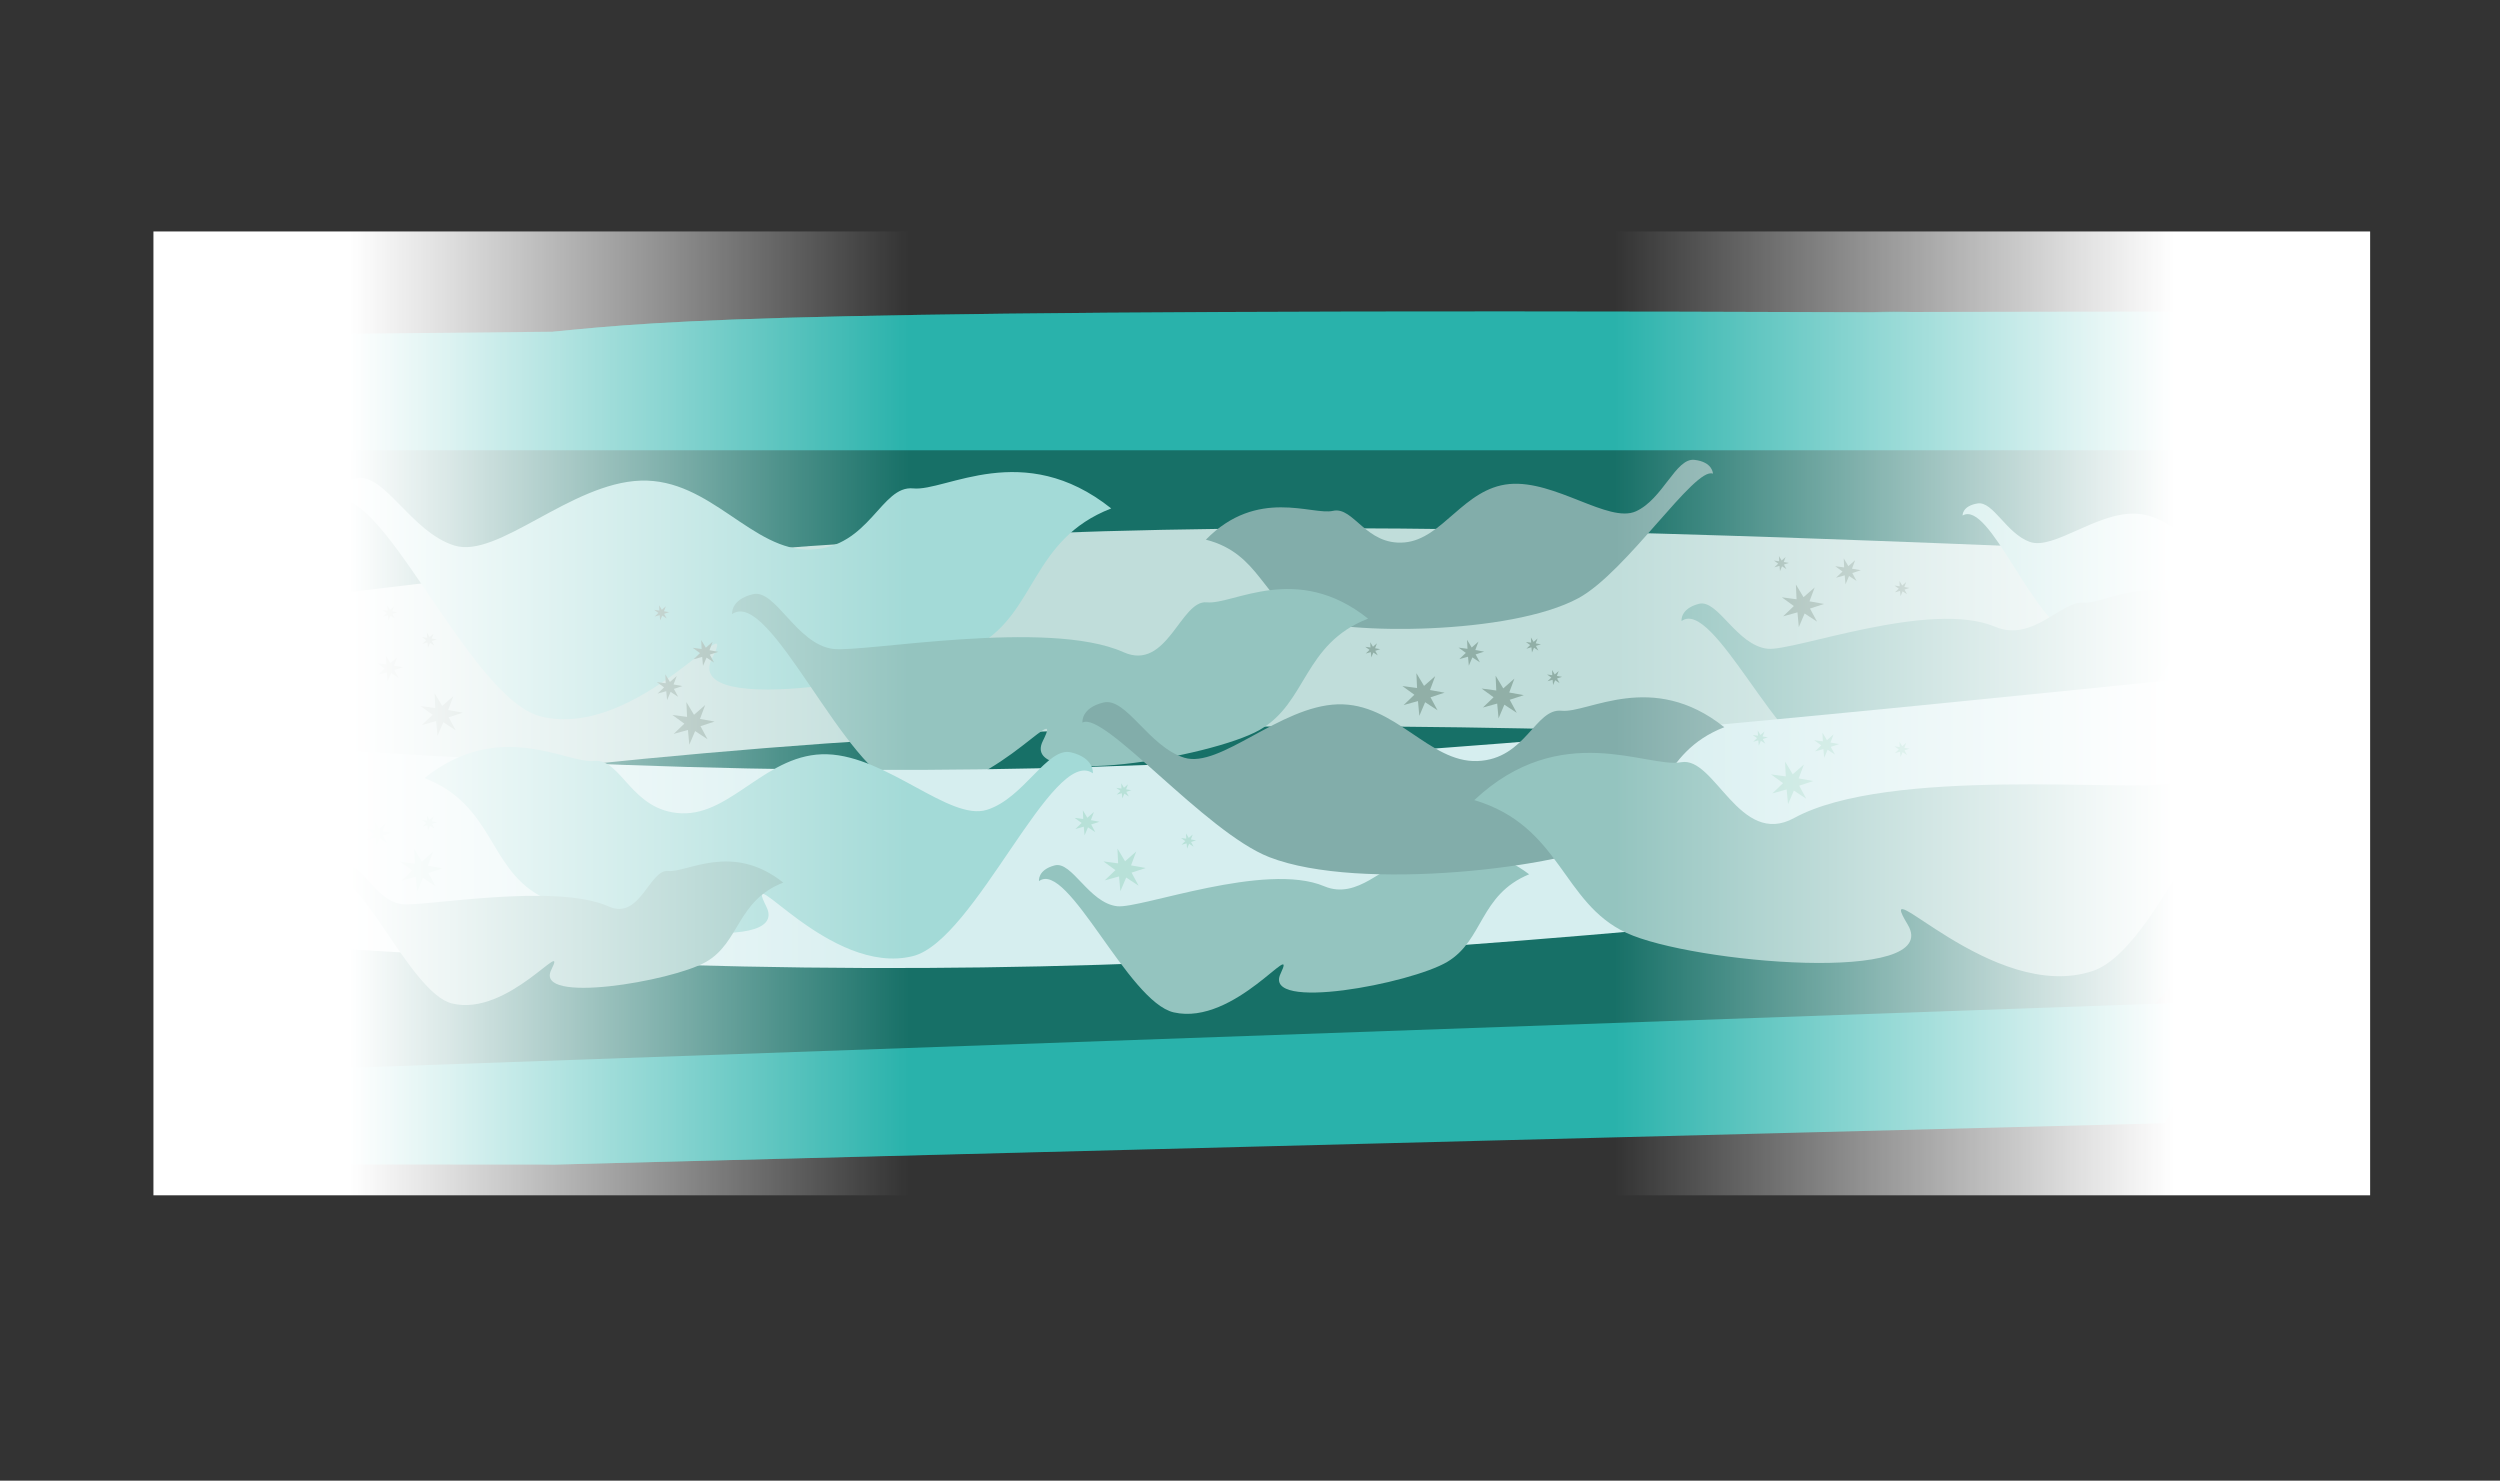 <?xml version="1.0" encoding="UTF-8"?>
<svg id="Layer_24" xmlns="http://www.w3.org/2000/svg" version="1.1" xmlns:xlink="http://www.w3.org/1999/xlink" viewBox="0 0 1262.1 747.49">
  <rect x="0" y="0" width="1262.1" height="747.49" fill="#333333" stroke="none"/>
  <!-- Generator: Adobe Illustrator 29.1.0, SVG Export Plug-In . SVG Version: 2.1.0 Build 142)  -->
  <defs>
    <style>
      .st0 {
        fill: #29b2ab;
      }

      .st1 {
        stroke: #c0ddda;
      }

      .st1, .st2, .st3 {
        fill: none;
      }

      .st1, .st3 {
        stroke-miterlimit: 10;
        stroke-width: 100px;
      }

      .st4 {
        fill: #82adaa;
      }

      .st5 {
        fill: #94c4bf;
      }

      .st6 {
        fill: url(#linear-gradient1);
      }

      .st3 {
        stroke: #d6eeef;
      }

      .st7 {
        fill: #b8e1d8;
      }

      .st8 {
        fill: #91afa7;
      }

      .st9 {
        fill: url(#linear-gradient);
      }

      .st10 {
        fill: #177067;
      }

      .st11 {
        fill: #a3dad7;
      }

      .st12 {
        clip-path: url(#clippath);
      }
    </style>
    <clipPath id="clippath">
      <path class="st2" d="M1141.39,362.62c0,113.43-48.5,204.43-48.5,204.43,0,0-698.35,17.92-798.35,20.51-7.38.19-12.3.32-14.36.37h-.02c-.36,0-104.72,0-105.08-.02-100.52-2.41-77.34-95.39-77.34-209.72s-19.7-207.32,80.82-209.73l100.52-1c57.58-5.67,115.81-11.87,665.29-9.81,3.86-.26,193.1-.4,197.02-.4v205.37Z"/>
    </clipPath>
    <linearGradient id="linear-gradient" x1="815.18" y1="360.14" x2="1196.54" y2="360.14" gradientUnits="userSpaceOnUse">
      <stop offset="0" stop-color="#fff" stop-opacity="0"/>
      <stop offset=".32" stop-color="#fff" stop-opacity=".45"/>
      <stop offset=".61" stop-color="#fff" stop-opacity=".84"/>
      <stop offset=".74" stop-color="#fff"/>
    </linearGradient>
    <linearGradient id="linear-gradient1" x1="101.02" y1="396.49" x2="482.38" y2="396.49" gradientTransform="translate(-23.56 -36.35)" xlink:href="#linear-gradient"/>
  </defs>
  <path class="st10" d="M1141.39,362.62c0,113.43-82.99,205.38-185.35,205.38-9.99,2.59-561.5,16.97-661.5,19.56-7.38.19-12.3.32-14.36.37h-.02c-.36,0-.72,0-1.08-.02-100.52-2.41-181.34-95.39-181.34-209.72s80.82-207.32,181.34-209.73v-1c57.58-5.67,115.81-11.87,665.29-9.81,3.86-.26,7.75-.4,11.67-.4,102.36,0,185.35,91.95,185.35,205.37Z"/>
  <g class="st12">
    <rect class="st0" x="124.36" y="145.42" width="978.39" height="81.89"/>
    <rect class="st0" x="122.43" y="523.62" width="978.39" height="81.89" transform="translate(-19.65 22.06) rotate(-2.03)"/>
    <path class="st1" d="M1149.86,331.31c-487.38-20.57-651.96-26.9-1077.63,31.65"/>
    <path class="st11" d="M990.8,260.25s-.35-4.76,7.51-6.09,14.52,15.16,26.42,19.41c11.9,4.25,33.41-14.79,53-14.26,19.59.53,29.95,20.68,46.43,21.04,16.48.35,20.54-16.01,29.48-14.6,8.95,1.4,31.49-11.53,54.94,8.49-22.82,6.99-22.37,26.27-39.33,34.19-16.96,7.92-83.67,14.75-74.38-.71,9.29-15.47-21.95,20.63-48.67,12.61-20.01-6-41.85-68.07-55.4-60.07Z"/>
    <path class="st5" d="M848.92,313.55s-.9-6.18,8.73-8.71c9.64-2.53,19.02,20.99,34.75,22.68,12.97,1.39,82.21-24.88,114.82-11.11,18.93,8,33.36-13.08,44.62-12.16s37.99-18.24,69.12,5.53c-27.67,11.43-25.2,36.58-45.5,48.63-20.29,12.05-102.53,27.73-92.51,6.59,10.02-21.14-25.24,29.17-59.25,21.4-25.46-5.81-58.75-84.68-74.79-72.86Z"/>
    <path class="st11" d="M166.86,253.86s-1.12-8.98,12.91-12.35,27.75,27.14,49.65,33.91c21.9,6.76,58.71-31.66,94.08-32.78,35.37-1.12,56.15,35.93,85.9,34.81,29.76-1.12,35.37-32.56,51.65-30.88s55.58-25.27,99.94,10.11c-40.42,15.72-37.62,52.22-67.37,69.06-29.76,16.84-149.35,37.06-134.19,6.74,15.16-30.32-37.45,41.48-86.46,29.2-36.7-9.2-82.52-124.44-106.12-107.8Z"/>
    <path class="st4" d="M864.77,239.15s.01-5.93-9.38-7-15.87,19.86-29.57,26.01c-13.69,6.14-40.7-15.89-63.78-13.8s-33.63,27.84-53.06,29.49c-19.43,1.65-25.59-18.34-36.04-15.95-10.45,2.4-38.15-11.98-64.16,14.55,27.53,6.99,28.62,30.94,49.31,39.51,20.69,8.57,104.27,8.62,138.71-9.96,24.42-13.18,58.88-66.71,67.97-62.86Z"/>
    <path class="st5" d="M369.59,310.03s-.91-7.32,10.52-10.06c11.43-2.74,21.93,25.24,40.44,27.62,15.27,1.96,108.48-15.41,146.62,1.65,22.14,9.91,28.81-26.53,42.08-25.16s45.28-20.58,81.41,8.23c-32.93,12.81-30.64,42.54-54.88,56.26-24.24,13.72-121.66,30.19-109.31,5.49,12.35-24.7-30.5,33.79-70.44,23.78-29.89-7.49-67.22-101.37-86.44-87.82Z"/>
    <path class="st3" d="M1142.42,388.92c-485.3,49.46-649.21,65.55-1077.61,32.36"/>
    <path class="st11" d="M551.72,390.39s.96-7.69-11.05-10.57-23.76,23.24-42.5,29.03c-18.75,5.79-50.26-27.1-80.54-28.06s-48.06,30.76-73.54,29.8-30.28-27.88-44.22-26.44c-13.94,1.44-47.58-21.63-85.56,8.65,34.61,13.46,32.2,44.7,57.68,59.12,25.47,14.42,127.85,31.72,114.88,5.77-12.98-25.96,32.06,35.51,74.02,24.99,31.42-7.87,70.64-106.53,90.84-92.28Z"/>
    <path class="st5" d="M166.43,443.94s-.65-5.22,7.5-7.18c8.15-1.96,15.64,18,28.84,19.7,10.89,1.4,77.37-10.99,104.57,1.18,15.79,7.07,20.55-18.92,30.01-17.94s32.29-14.68,58.06,5.87c-23.49,9.13-21.86,30.34-39.14,40.12s-86.77,21.53-77.96,3.91-21.76,24.1-50.23,16.96c-21.32-5.34-47.94-72.3-61.65-62.63Z"/>
    <path class="st5" d="M524.52,444.8s-.82-5.62,7.94-7.92,17.3,19.09,31.61,20.63c11.8,1.27,74.78-22.63,104.44-10.1,17.22,7.28,30.34-11.9,40.59-11.06s34.56-16.59,62.87,5.03c-25.17,10.4-22.93,33.27-41.38,44.24-18.46,10.96-93.26,25.23-84.14,6,9.12-19.23-22.96,26.53-53.89,19.47-23.16-5.29-53.44-77.03-68.03-66.27Z"/>
    <path class="st4" d="M546.46,364.81s-.92-7.39,10.62-10.15,22.81,22.31,40.82,27.87c18,5.56,48.27-26.03,77.35-26.95,29.08-.92,46.16,29.54,70.62,28.62,24.46-.92,29.08-26.77,42.47-25.39,13.39,1.38,45.7-20.77,82.16,8.31-33.23,12.92-30.93,42.93-55.39,56.77-24.46,13.85-128.59,26.7-174.34,8.82-32.44-12.68-83.57-74.1-94.3-67.91Z"/>
    <path class="st5" d="M1159.29,367.6s.42-9.56-14.65-11.92c-15.07-2.36-25.74,34.92-49.44,39.92-19.54,4.13-141.9-8.66-189.45,17.37-27.61,15.11-40.02-31.31-57.03-28.16s-60.7-21.91-104.43,19.11c43.92,13.14,44.05,51.83,76.82,67.05,32.78,15.23,160.48,26.4,141.94-4.26-18.54-30.66,42.96,40.53,93.56,23.44,37.88-12.79,76.4-138.09,102.67-122.55Z"/>
  </g>
  <polygon class="st7" points="209.1 428.54 209.44 436.03 202.02 435.04 208.08 439.44 202.68 444.62 209.9 442.63 210.59 450.08 213.52 443.19 219.79 447.31 216.23 440.71 223.35 438.38 215.98 437.05 218.59 430.03 212.96 434.97 209.1 428.54"/>
  <polygon class="st7" points="564.13 428.37 564.47 435.86 557.05 434.87 563.11 439.27 557.71 444.45 564.93 442.46 565.61 449.92 568.55 443.02 574.81 447.14 571.26 440.54 578.38 438.21 571 436.88 573.62 429.86 567.98 434.8 564.13 428.37"/>
  <polygon class="st7" points="901.18 384.46 901.53 391.95 894.1 390.96 900.16 395.35 894.76 400.54 901.98 398.54 902.67 406 905.61 399.11 911.87 403.23 908.31 396.63 915.43 394.3 908.06 392.97 910.68 385.95 905.04 390.89 901.18 384.46"/>
  <polygon class="st8" points="219.39 349.95 219.73 357.43 212.3 356.44 218.37 360.84 212.96 366.03 220.18 364.03 220.87 371.49 223.81 364.6 230.07 368.71 226.51 362.12 233.63 359.79 226.26 358.46 228.88 351.44 223.24 356.37 219.39 349.95"/>
  <polygon class="st8" points="346.51 354.43 346.85 361.92 339.42 360.93 345.49 365.33 340.08 370.51 347.3 368.52 347.99 375.97 350.93 369.08 357.19 373.2 353.63 366.6 360.75 364.27 353.38 362.94 356 355.92 350.36 360.86 346.51 354.43"/>
  <polygon class="st8" points="755.04 341.11 755.38 348.59 747.96 347.6 754.02 352 748.62 357.19 755.84 355.19 756.53 362.65 759.46 355.76 765.72 359.87 762.17 353.27 769.29 350.94 761.92 349.61 764.53 342.59 758.9 347.53 755.04 341.11"/>
  <polygon class="st8" points="906.63 295.06 906.97 302.54 899.55 301.55 905.61 305.95 900.21 311.14 907.43 309.14 908.11 316.6 911.05 309.71 917.31 313.82 913.76 307.23 920.88 304.9 913.51 303.57 916.12 296.55 910.49 301.48 906.63 295.06"/>
  <polygon class="st8" points="715.05 339.85 715.39 347.33 707.97 346.34 714.03 350.74 708.63 355.93 715.85 353.93 716.54 361.39 719.47 354.5 725.74 358.61 722.18 352.02 729.3 349.69 721.93 348.36 724.54 341.34 718.91 346.27 715.05 339.85"/>
  <polygon class="st8" points="194.77 330.89 194.98 335.43 190.47 334.82 194.15 337.49 190.87 340.64 195.25 339.43 195.67 343.95 197.45 339.77 201.25 342.27 199.09 338.27 203.41 336.85 198.94 336.05 200.53 331.79 197.11 334.78 194.77 330.89"/>
  <polygon class="st8" points="335.87 340.39 336.08 344.93 331.57 344.33 335.25 347 331.97 350.15 336.35 348.94 336.77 353.46 338.55 349.28 342.35 351.78 340.2 347.78 344.51 346.36 340.04 345.55 341.63 341.3 338.21 344.29 335.87 340.39"/>
  <polygon class="st8" points="740.63 323 740.84 327.54 736.33 326.94 740.01 329.6 736.73 332.75 741.11 331.54 741.53 336.06 743.31 331.88 747.11 334.38 744.95 330.38 749.27 328.97 744.8 328.16 746.39 323.9 742.97 326.89 740.63 323"/>
  <polygon class="st8" points="930.79 281.91 931 286.45 926.5 285.85 930.17 288.52 926.9 291.66 931.28 290.45 931.69 294.98 933.48 290.8 937.27 293.29 935.12 289.29 939.44 287.88 934.96 287.07 936.55 282.81 933.13 285.8 930.79 281.91"/>
  <polygon class="st8" points="354 323.1 354.21 327.64 349.71 327.04 353.39 329.71 350.11 332.85 354.49 331.64 354.9 336.17 356.69 331.99 360.48 334.48 358.33 330.48 362.65 329.07 358.17 328.26 359.76 324 356.34 326.99 354 323.1"/>
  <polygon class="st8" points="215.52 319.34 215.64 321.99 213.01 321.64 215.16 323.2 213.24 325.04 215.8 324.33 216.05 326.98 217.09 324.54 219.31 326 218.05 323.66 220.58 322.83 217.96 322.36 218.89 319.87 216.89 321.62 215.52 319.34"/>
  <polygon class="st8" points="332.76 305.56 332.88 308.22 330.24 307.87 332.39 309.43 330.48 311.27 333.04 310.56 333.28 313.21 334.33 310.76 336.55 312.22 335.29 309.88 337.81 309.05 335.2 308.58 336.13 306.09 334.12 307.84 332.76 305.56"/>
  <polygon class="st8" points="783.53 338.21 783.65 340.86 781.02 340.51 783.17 342.07 781.25 343.91 783.81 343.2 784.06 345.85 785.1 343.41 787.32 344.87 786.06 342.53 788.59 341.7 785.97 341.23 786.9 338.74 784.9 340.49 783.53 338.21"/>
  <polygon class="st8" points="772.86 321.78 772.98 324.44 770.34 324.09 772.5 325.65 770.58 327.49 773.14 326.78 773.39 329.43 774.43 326.98 776.65 328.44 775.39 326.1 777.91 325.27 775.3 324.8 776.23 322.31 774.23 324.06 772.86 321.78"/>
  <polygon class="st8" points="898.07 280.7 898.19 283.35 895.56 283 897.71 284.56 895.79 286.4 898.35 285.69 898.6 288.34 899.64 285.89 901.86 287.35 900.6 285.01 903.13 284.19 900.51 283.71 901.44 281.22 899.44 282.97 898.07 280.7"/>
  <polygon class="st8" points="958.94 293.32 959.06 295.97 956.43 295.62 958.58 297.18 956.66 299.02 959.23 298.32 959.47 300.96 960.51 298.52 962.73 299.98 961.47 297.64 964 296.81 961.38 296.34 962.31 293.85 960.31 295.6 958.94 293.32"/>
  <polygon class="st8" points="691.76 324.23 691.88 326.88 689.25 326.53 691.4 328.09 689.48 329.93 692.04 329.22 692.29 331.87 693.33 329.43 695.55 330.89 694.29 328.55 696.82 327.72 694.2 327.25 695.13 324.76 693.13 326.51 691.76 324.23"/>
  <polygon class="st8" points="195.57 305.62 195.69 308.28 193.06 307.93 195.21 309.49 193.29 311.33 195.86 310.62 196.1 313.27 197.14 310.82 199.36 312.28 198.1 309.94 200.63 309.11 198.01 308.64 198.94 306.15 196.94 307.9 195.57 305.62"/>
  <polygon class="st7" points="189.16 414.64 189.36 419.05 184.99 418.46 188.56 421.05 185.37 424.11 189.62 422.93 190.03 427.32 191.76 423.27 195.45 425.69 193.35 421.81 197.54 420.44 193.2 419.65 194.75 415.52 191.43 418.42 189.16 414.64"/>
  <polygon class="st7" points="546.66 409.05 546.86 413.46 542.49 412.88 546.06 415.47 542.88 418.52 547.13 417.34 547.54 421.74 549.27 417.68 552.95 420.1 550.86 416.22 555.05 414.85 550.71 414.06 552.25 409.93 548.93 412.83 546.66 409.05"/>
  <polygon class="st7" points="920.05 369.86 920.25 374.27 915.88 373.69 919.45 376.28 916.27 379.33 920.52 378.16 920.92 382.55 922.65 378.49 926.34 380.91 924.25 377.03 928.44 375.66 924.1 374.87 925.64 370.74 922.32 373.65 920.05 369.86"/>
  <polygon class="st7" points="215.51 411.61 215.63 414.28 212.98 413.93 215.15 415.5 213.22 417.35 215.8 416.64 216.04 419.3 217.09 416.84 219.33 418.31 218.06 415.95 220.6 415.12 217.97 414.65 218.9 412.14 216.89 413.9 215.51 411.61"/>
  <polygon class="st7" points="566.05 395.42 566.17 398.09 563.52 397.74 565.68 399.31 563.75 401.16 566.33 400.45 566.58 403.11 567.63 400.65 569.87 402.12 568.6 399.76 571.14 398.93 568.51 398.46 569.44 395.95 567.43 397.71 566.05 395.42"/>
  <polygon class="st7" points="598.75 420.73 598.87 423.41 596.22 423.05 598.39 424.63 596.46 426.48 599.04 425.77 599.28 428.43 600.33 425.97 602.57 427.44 601.3 425.08 603.84 424.25 601.21 423.77 602.14 421.27 600.13 423.03 598.75 420.73"/>
  <polygon class="st7" points="887.37 368.74 887.5 371.41 884.84 371.06 887.01 372.63 885.08 374.48 887.66 373.77 887.91 376.44 888.96 373.97 891.19 375.44 889.92 373.09 892.47 372.25 889.83 371.78 890.77 369.27 888.75 371.03 887.37 368.74"/>
  <polygon class="st7" points="958.93 374.46 959.06 377.14 956.4 376.78 958.57 378.35 956.64 380.21 959.22 379.49 959.46 382.16 960.52 379.7 962.75 381.17 961.48 378.81 964.03 377.98 961.39 377.5 962.33 374.99 960.31 376.76 958.93 374.46"/>
  <rect class="st9" x="815.18" y="116.85" width="381.36" height="486.59"/>
  <rect class="st6" x="77.45" y="116.85" width="381.36" height="486.59" transform="translate(536.27 720.29) rotate(-180)"/>
</svg>